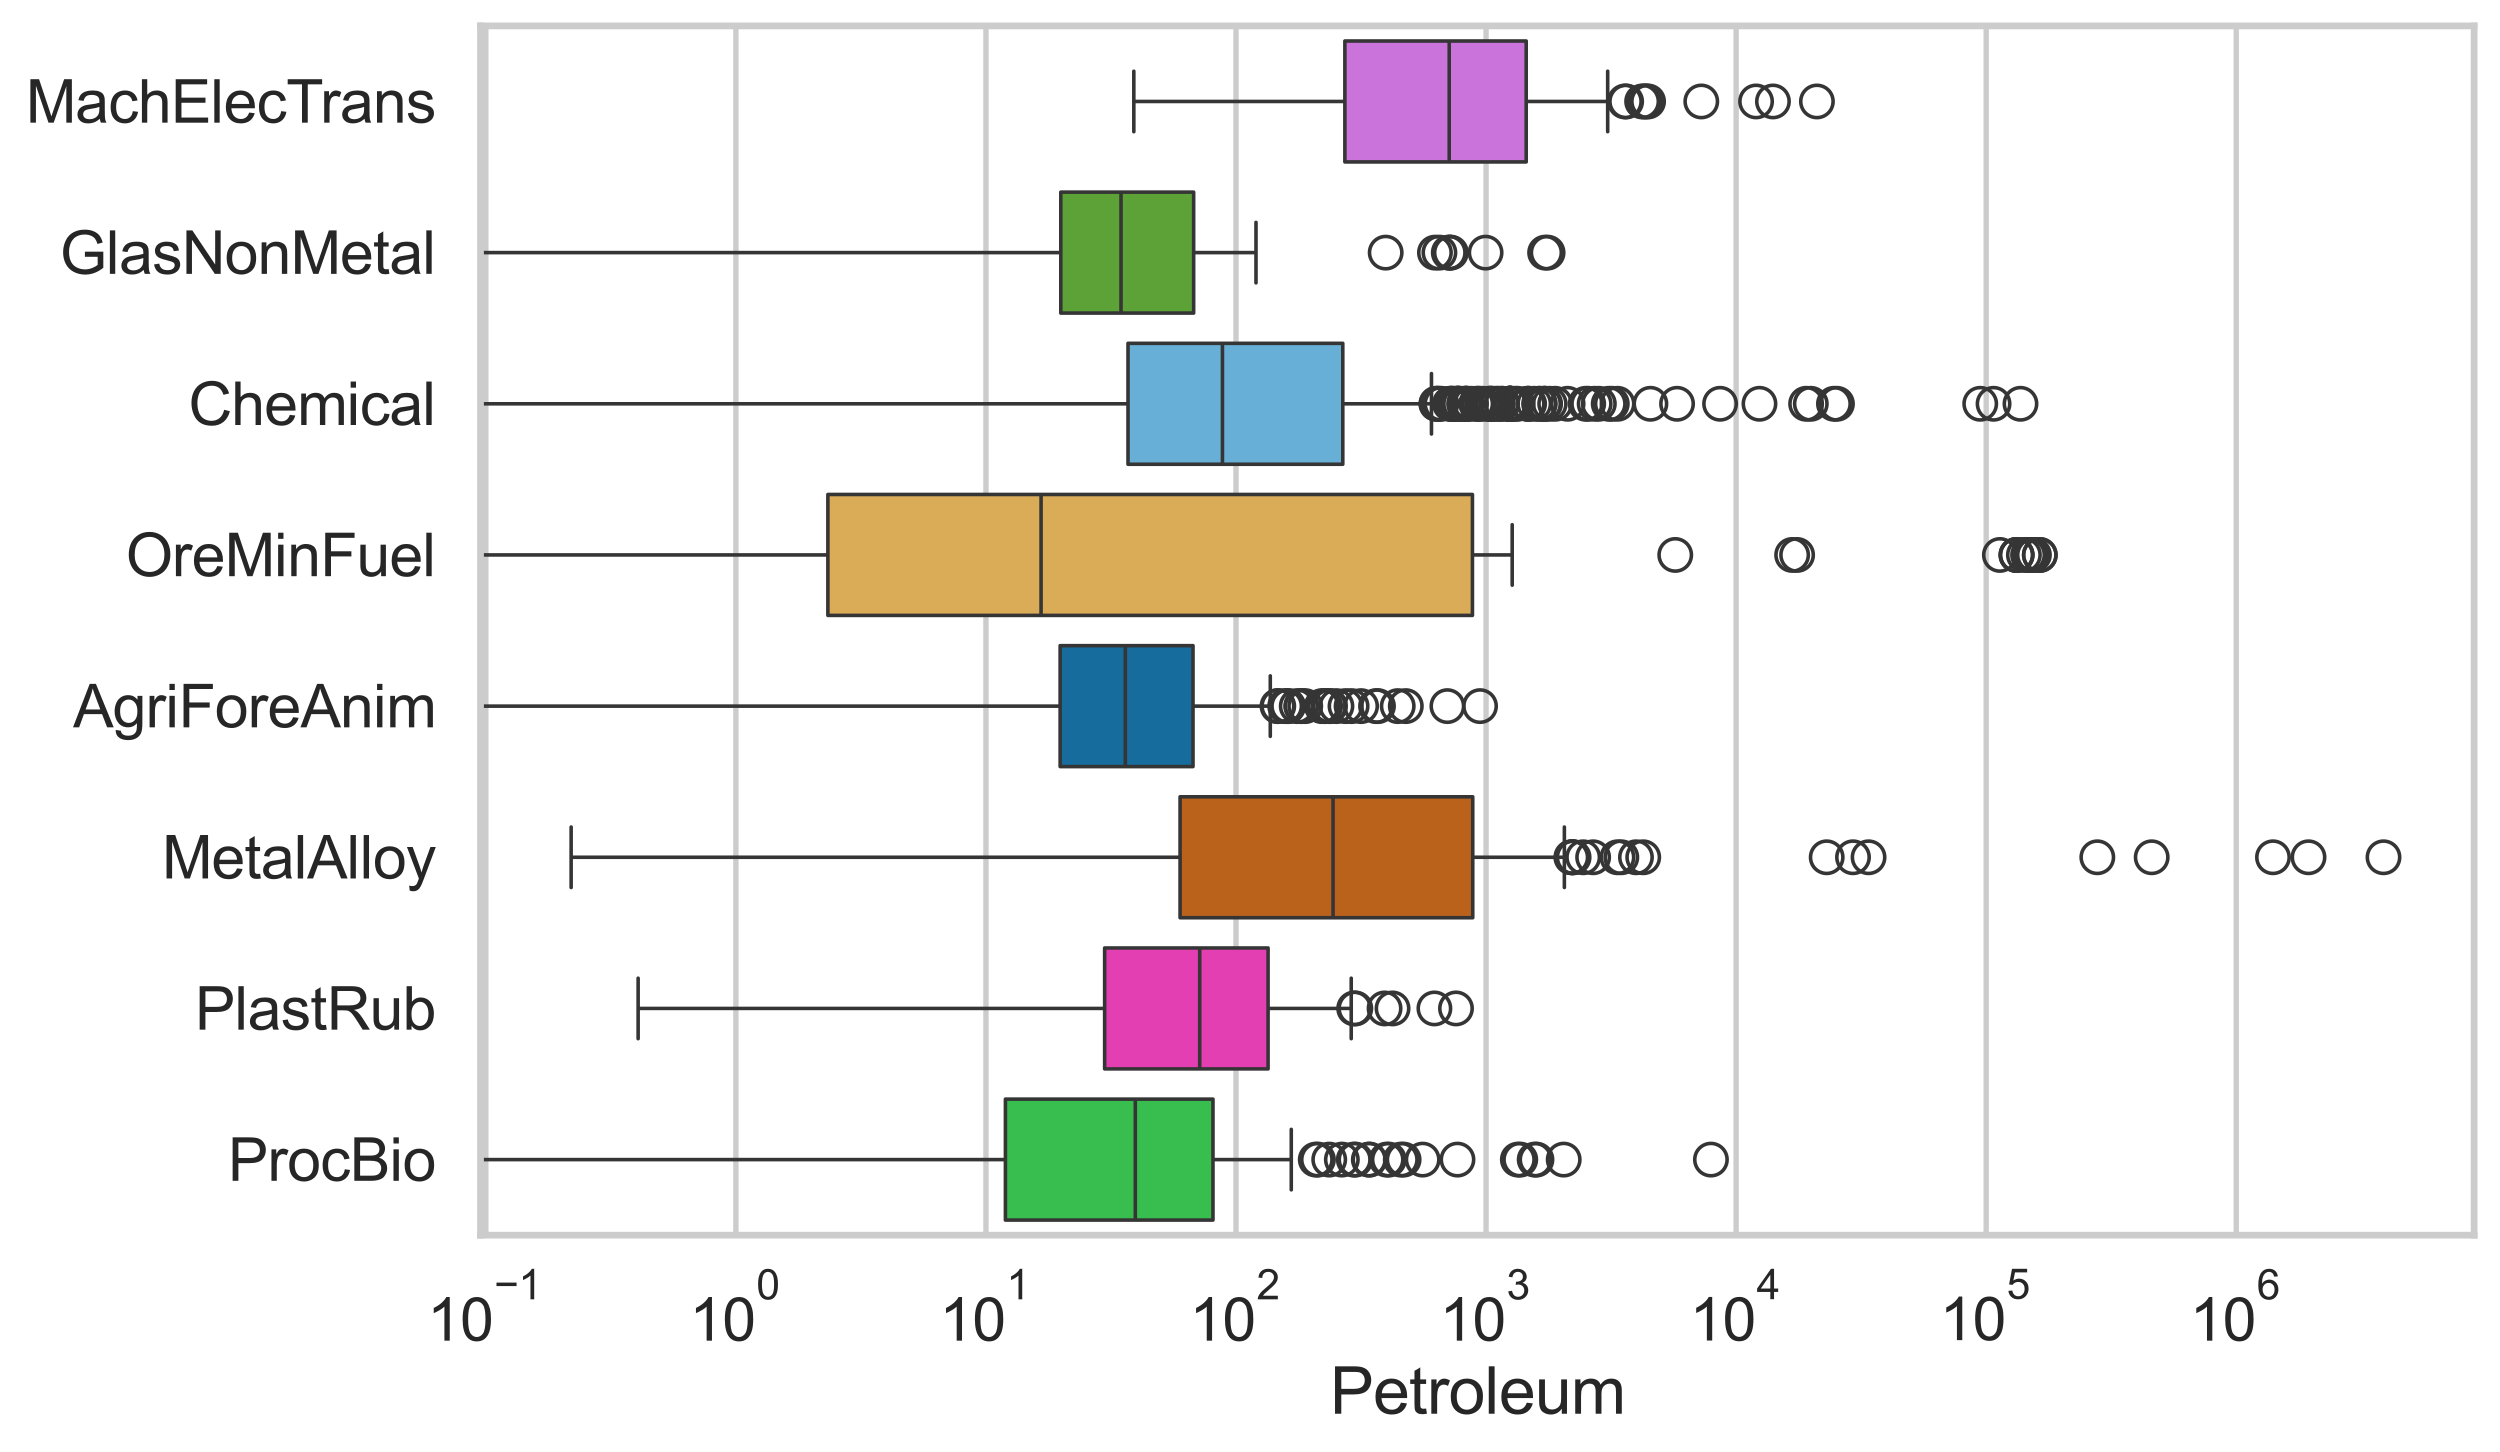 <?xml version="1.0" encoding="utf-8" standalone="no"?>
<!DOCTYPE svg PUBLIC "-//W3C//DTD SVG 1.1//EN"
  "http://www.w3.org/Graphics/SVG/1.1/DTD/svg11.dtd">
<svg xmlns:xlink="http://www.w3.org/1999/xlink" width="695.577pt" height="404.121pt" viewBox="0 0 695.577 404.121" xmlns="http://www.w3.org/2000/svg" version="1.1">
 <defs>
  <style type="text/css">*{stroke-linejoin: round; stroke-linecap: butt}</style>
 </defs>
 <g id="figure_1">
  <g id="patch_1">
   <path d="M 0 404.121 
L 695.577 404.121 
L 695.577 0 
L 0 0 
z
" style="fill: #ffffff"/>
  </g>
  <g id="axes_1">
   <g id="patch_2">
    <path d="M 133.697 343.665 
L 688.377 343.665 
L 688.377 7.2 
L 133.697 7.2 
z
" style="fill: #ffffff"/>
   </g>
   <g id="matplotlib.axis_1">
    <g id="xtick_1">
     <g id="line2d_1">
      <path d="M 135.174 343.665 
L 135.174 7.2 
" clip-path="url(#p0900e2bcf5)" style="fill: none; stroke: #cccccc; stroke-width: 1.5; stroke-linecap: round"/>
     </g>
     <g id="text_1">
      <!-- $\mathdefault{10^{-1}}$ -->
      <g style="fill: #262626" transform="translate(118.839 373.18) scale(0.165 -0.165)">
       <defs>
        <path id="ArialMT-31" d="M 2384 0 
L 1822 0 
L 1822 3584 
Q 1619 3391 1289 3197 
Q 959 3003 697 2906 
L 697 3450 
Q 1169 3672 1522 3987 
Q 1875 4303 2022 4600 
L 2384 4600 
L 2384 0 
z
" transform="scale(0.016)"/>
        <path id="ArialMT-30" d="M 266 2259 
Q 266 3072 433 3567 
Q 600 4063 929 4331 
Q 1259 4600 1759 4600 
Q 2128 4600 2406 4451 
Q 2684 4303 2865 4023 
Q 3047 3744 3150 3342 
Q 3253 2941 3253 2259 
Q 3253 1453 3087 958 
Q 2922 463 2592 192 
Q 2263 -78 1759 -78 
Q 1097 -78 719 397 
Q 266 969 266 2259 
z
M 844 2259 
Q 844 1131 1108 757 
Q 1372 384 1759 384 
Q 2147 384 2411 759 
Q 2675 1134 2675 2259 
Q 2675 3391 2411 3762 
Q 2147 4134 1753 4134 
Q 1366 4134 1134 3806 
Q 844 3388 844 2259 
z
" transform="scale(0.016)"/>
        <path id="ArialMT-2212" d="M 3381 1997 
L 356 1997 
L 356 2522 
L 3381 2522 
L 3381 1997 
z
" transform="scale(0.016)"/>
       </defs>
       <use xlink:href="#ArialMT-31" transform="translate(0 0.994)"/>
       <use xlink:href="#ArialMT-30" transform="translate(55.615 0.994)"/>
       <use xlink:href="#ArialMT-2212" transform="translate(112.973 70.688) scale(0.7)"/>
       <use xlink:href="#ArialMT-31" transform="translate(153.852 70.688) scale(0.7)"/>
      </g>
     </g>
    </g>
    <g id="xtick_2">
     <g id="line2d_2">
      <path d="M 204.748 343.665 
L 204.748 7.2 
" clip-path="url(#p0900e2bcf5)" style="fill: none; stroke: #cccccc; stroke-width: 1.5; stroke-linecap: round"/>
     </g>
     <g id="text_2">
      <!-- $\mathdefault{10^{0}}$ -->
      <g style="fill: #262626" transform="translate(191.796 373.18) scale(0.165 -0.165)">
       <use xlink:href="#ArialMT-31" transform="translate(0 0.994)"/>
       <use xlink:href="#ArialMT-30" transform="translate(55.615 0.994)"/>
       <use xlink:href="#ArialMT-30" transform="translate(112.973 70.688) scale(0.7)"/>
      </g>
     </g>
    </g>
    <g id="xtick_3">
     <g id="line2d_3">
      <path d="M 274.323 343.665 
L 274.323 7.2 
" clip-path="url(#p0900e2bcf5)" style="fill: none; stroke: #cccccc; stroke-width: 1.5; stroke-linecap: round"/>
     </g>
     <g id="text_3">
      <!-- $\mathdefault{10^{1}}$ -->
      <g style="fill: #262626" transform="translate(261.37 373.18) scale(0.165 -0.165)">
       <use xlink:href="#ArialMT-31" transform="translate(0 0.994)"/>
       <use xlink:href="#ArialMT-30" transform="translate(55.615 0.994)"/>
       <use xlink:href="#ArialMT-31" transform="translate(112.973 70.688) scale(0.7)"/>
      </g>
     </g>
    </g>
    <g id="xtick_4">
     <g id="line2d_4">
      <path d="M 343.897 343.665 
L 343.897 7.2 
" clip-path="url(#p0900e2bcf5)" style="fill: none; stroke: #cccccc; stroke-width: 1.5; stroke-linecap: round"/>
     </g>
     <g id="text_4">
      <!-- $\mathdefault{10^{2}}$ -->
      <g style="fill: #262626" transform="translate(330.944 373.18) scale(0.165 -0.165)">
       <defs>
        <path id="ArialMT-32" d="M 3222 541 
L 3222 0 
L 194 0 
Q 188 203 259 391 
Q 375 700 629 1000 
Q 884 1300 1366 1694 
Q 2113 2306 2375 2664 
Q 2638 3022 2638 3341 
Q 2638 3675 2398 3904 
Q 2159 4134 1775 4134 
Q 1369 4134 1125 3890 
Q 881 3647 878 3216 
L 300 3275 
Q 359 3922 746 4261 
Q 1134 4600 1788 4600 
Q 2447 4600 2831 4234 
Q 3216 3869 3216 3328 
Q 3216 3053 3103 2787 
Q 2991 2522 2730 2228 
Q 2469 1934 1863 1422 
Q 1356 997 1212 845 
Q 1069 694 975 541 
L 3222 541 
z
" transform="scale(0.016)"/>
       </defs>
       <use xlink:href="#ArialMT-31" transform="translate(0 0.994)"/>
       <use xlink:href="#ArialMT-30" transform="translate(55.615 0.994)"/>
       <use xlink:href="#ArialMT-32" transform="translate(112.973 70.688) scale(0.7)"/>
      </g>
     </g>
    </g>
    <g id="xtick_5">
     <g id="line2d_5">
      <path d="M 413.471 343.665 
L 413.471 7.2 
" clip-path="url(#p0900e2bcf5)" style="fill: none; stroke: #cccccc; stroke-width: 1.5; stroke-linecap: round"/>
     </g>
     <g id="text_5">
      <!-- $\mathdefault{10^{3}}$ -->
      <g style="fill: #262626" transform="translate(400.519 373.18) scale(0.165 -0.165)">
       <defs>
        <path id="ArialMT-33" d="M 269 1209 
L 831 1284 
Q 928 806 1161 595 
Q 1394 384 1728 384 
Q 2125 384 2398 659 
Q 2672 934 2672 1341 
Q 2672 1728 2419 1979 
Q 2166 2231 1775 2231 
Q 1616 2231 1378 2169 
L 1441 2663 
Q 1497 2656 1531 2656 
Q 1891 2656 2178 2843 
Q 2466 3031 2466 3422 
Q 2466 3731 2256 3934 
Q 2047 4138 1716 4138 
Q 1388 4138 1169 3931 
Q 950 3725 888 3313 
L 325 3413 
Q 428 3978 793 4289 
Q 1159 4600 1703 4600 
Q 2078 4600 2393 4439 
Q 2709 4278 2876 4000 
Q 3044 3722 3044 3409 
Q 3044 3113 2884 2869 
Q 2725 2625 2413 2481 
Q 2819 2388 3044 2092 
Q 3269 1797 3269 1353 
Q 3269 753 2831 336 
Q 2394 -81 1725 -81 
Q 1122 -81 723 278 
Q 325 638 269 1209 
z
" transform="scale(0.016)"/>
       </defs>
       <use xlink:href="#ArialMT-31" transform="translate(0 0.994)"/>
       <use xlink:href="#ArialMT-30" transform="translate(55.615 0.994)"/>
       <use xlink:href="#ArialMT-33" transform="translate(112.973 70.688) scale(0.7)"/>
      </g>
     </g>
    </g>
    <g id="xtick_6">
     <g id="line2d_6">
      <path d="M 483.046 343.665 
L 483.046 7.2 
" clip-path="url(#p0900e2bcf5)" style="fill: none; stroke: #cccccc; stroke-width: 1.5; stroke-linecap: round"/>
     </g>
     <g id="text_6">
      <!-- $\mathdefault{10^{4}}$ -->
      <g style="fill: #262626" transform="translate(470.093 373.015) scale(0.165 -0.165)">
       <defs>
        <path id="ArialMT-34" d="M 2069 0 
L 2069 1097 
L 81 1097 
L 81 1613 
L 2172 4581 
L 2631 4581 
L 2631 1613 
L 3250 1613 
L 3250 1097 
L 2631 1097 
L 2631 0 
L 2069 0 
z
M 2069 1613 
L 2069 3678 
L 634 1613 
L 2069 1613 
z
" transform="scale(0.016)"/>
       </defs>
       <use xlink:href="#ArialMT-31" transform="translate(0 0.202)"/>
       <use xlink:href="#ArialMT-30" transform="translate(55.615 0.202)"/>
       <use xlink:href="#ArialMT-34" transform="translate(112.973 69.895) scale(0.7)"/>
      </g>
     </g>
    </g>
    <g id="xtick_7">
     <g id="line2d_7">
      <path d="M 552.62 343.665 
L 552.62 7.2 
" clip-path="url(#p0900e2bcf5)" style="fill: none; stroke: #cccccc; stroke-width: 1.5; stroke-linecap: round"/>
     </g>
     <g id="text_7">
      <!-- $\mathdefault{10^{5}}$ -->
      <g style="fill: #262626" transform="translate(539.668 373.015) scale(0.165 -0.165)">
       <defs>
        <path id="ArialMT-35" d="M 266 1200 
L 856 1250 
Q 922 819 1161 601 
Q 1400 384 1738 384 
Q 2144 384 2425 690 
Q 2706 997 2706 1503 
Q 2706 1984 2436 2262 
Q 2166 2541 1728 2541 
Q 1456 2541 1237 2417 
Q 1019 2294 894 2097 
L 366 2166 
L 809 4519 
L 3088 4519 
L 3088 3981 
L 1259 3981 
L 1013 2750 
Q 1425 3038 1878 3038 
Q 2478 3038 2890 2622 
Q 3303 2206 3303 1553 
Q 3303 931 2941 478 
Q 2500 -78 1738 -78 
Q 1113 -78 717 272 
Q 322 622 266 1200 
z
" transform="scale(0.016)"/>
       </defs>
       <use xlink:href="#ArialMT-31" transform="translate(0 0.88)"/>
       <use xlink:href="#ArialMT-30" transform="translate(55.615 0.88)"/>
       <use xlink:href="#ArialMT-35" transform="translate(112.973 70.573) scale(0.7)"/>
      </g>
     </g>
    </g>
    <g id="xtick_8">
     <g id="line2d_8">
      <path d="M 622.194 343.665 
L 622.194 7.2 
" clip-path="url(#p0900e2bcf5)" style="fill: none; stroke: #cccccc; stroke-width: 1.5; stroke-linecap: round"/>
     </g>
     <g id="text_8">
      <!-- $\mathdefault{10^{6}}$ -->
      <g style="fill: #262626" transform="translate(609.242 373.18) scale(0.165 -0.165)">
       <defs>
        <path id="ArialMT-36" d="M 3184 3459 
L 2625 3416 
Q 2550 3747 2413 3897 
Q 2184 4138 1850 4138 
Q 1581 4138 1378 3988 
Q 1113 3794 959 3422 
Q 806 3050 800 2363 
Q 1003 2672 1297 2822 
Q 1591 2972 1913 2972 
Q 2475 2972 2870 2558 
Q 3266 2144 3266 1488 
Q 3266 1056 3080 686 
Q 2894 316 2569 119 
Q 2244 -78 1831 -78 
Q 1128 -78 684 439 
Q 241 956 241 2144 
Q 241 3472 731 4075 
Q 1159 4600 1884 4600 
Q 2425 4600 2770 4297 
Q 3116 3994 3184 3459 
z
M 888 1484 
Q 888 1194 1011 928 
Q 1134 663 1356 523 
Q 1578 384 1822 384 
Q 2178 384 2434 671 
Q 2691 959 2691 1453 
Q 2691 1928 2437 2201 
Q 2184 2475 1800 2475 
Q 1419 2475 1153 2201 
Q 888 1928 888 1484 
z
" transform="scale(0.016)"/>
       </defs>
       <use xlink:href="#ArialMT-31" transform="translate(0 0.994)"/>
       <use xlink:href="#ArialMT-30" transform="translate(55.615 0.994)"/>
       <use xlink:href="#ArialMT-36" transform="translate(112.973 70.688) scale(0.7)"/>
      </g>
     </g>
    </g>
    <g id="xtick_9"/>
    <g id="xtick_10"/>
    <g id="xtick_11"/>
    <g id="xtick_12"/>
    <g id="xtick_13"/>
    <g id="xtick_14"/>
    <g id="xtick_15"/>
    <g id="xtick_16"/>
    <g id="xtick_17"/>
    <g id="xtick_18"/>
    <g id="xtick_19"/>
    <g id="xtick_20"/>
    <g id="xtick_21"/>
    <g id="xtick_22"/>
    <g id="xtick_23"/>
    <g id="xtick_24"/>
    <g id="xtick_25"/>
    <g id="xtick_26"/>
    <g id="xtick_27"/>
    <g id="xtick_28"/>
    <g id="xtick_29"/>
    <g id="xtick_30"/>
    <g id="xtick_31"/>
    <g id="xtick_32"/>
    <g id="xtick_33"/>
    <g id="xtick_34"/>
    <g id="xtick_35"/>
    <g id="xtick_36"/>
    <g id="xtick_37"/>
    <g id="xtick_38"/>
    <g id="xtick_39"/>
    <g id="xtick_40"/>
    <g id="xtick_41"/>
    <g id="xtick_42"/>
    <g id="xtick_43"/>
    <g id="xtick_44"/>
    <g id="xtick_45"/>
    <g id="xtick_46"/>
    <g id="xtick_47"/>
    <g id="xtick_48"/>
    <g id="xtick_49"/>
    <g id="xtick_50"/>
    <g id="xtick_51"/>
    <g id="xtick_52"/>
    <g id="xtick_53"/>
    <g id="xtick_54"/>
    <g id="xtick_55"/>
    <g id="xtick_56"/>
    <g id="xtick_57"/>
    <g id="xtick_58"/>
    <g id="xtick_59"/>
    <g id="xtick_60"/>
    <g id="xtick_61"/>
    <g id="xtick_62"/>
    <g id="xtick_63"/>
    <g id="xtick_64"/>
    <g id="xtick_65"/>
    <g id="xtick_66"/>
    <g id="xtick_67"/>
    <g id="xtick_68"/>
    <g id="xtick_69"/>
    <g id="xtick_70"/>
    <g id="xtick_71"/>
    <g id="text_9">
     <!-- Petroleum -->
     <g style="fill: #262626" transform="translate(370.021 393.344) scale(0.18 -0.18)">
      <defs>
       <path id="ArialMT-50" d="M 494 0 
L 494 4581 
L 2222 4581 
Q 2678 4581 2919 4538 
Q 3256 4481 3484 4323 
Q 3713 4166 3852 3881 
Q 3991 3597 3991 3256 
Q 3991 2672 3619 2267 
Q 3247 1863 2275 1863 
L 1100 1863 
L 1100 0 
L 494 0 
z
M 1100 2403 
L 2284 2403 
Q 2872 2403 3119 2622 
Q 3366 2841 3366 3238 
Q 3366 3525 3220 3729 
Q 3075 3934 2838 4000 
Q 2684 4041 2272 4041 
L 1100 4041 
L 1100 2403 
z
" transform="scale(0.016)"/>
       <path id="ArialMT-65" d="M 2694 1069 
L 3275 997 
Q 3138 488 2766 206 
Q 2394 -75 1816 -75 
Q 1088 -75 661 373 
Q 234 822 234 1631 
Q 234 2469 665 2931 
Q 1097 3394 1784 3394 
Q 2450 3394 2872 2941 
Q 3294 2488 3294 1666 
Q 3294 1616 3291 1516 
L 816 1516 
Q 847 969 1125 678 
Q 1403 388 1819 388 
Q 2128 388 2347 550 
Q 2566 713 2694 1069 
z
M 847 1978 
L 2700 1978 
Q 2663 2397 2488 2606 
Q 2219 2931 1791 2931 
Q 1403 2931 1139 2672 
Q 875 2413 847 1978 
z
" transform="scale(0.016)"/>
       <path id="ArialMT-74" d="M 1650 503 
L 1731 6 
Q 1494 -44 1306 -44 
Q 1000 -44 831 53 
Q 663 150 594 308 
Q 525 466 525 972 
L 525 2881 
L 113 2881 
L 113 3319 
L 525 3319 
L 525 4141 
L 1084 4478 
L 1084 3319 
L 1650 3319 
L 1650 2881 
L 1084 2881 
L 1084 941 
Q 1084 700 1114 631 
Q 1144 563 1211 522 
Q 1278 481 1403 481 
Q 1497 481 1650 503 
z
" transform="scale(0.016)"/>
       <path id="ArialMT-72" d="M 416 0 
L 416 3319 
L 922 3319 
L 922 2816 
Q 1116 3169 1280 3281 
Q 1444 3394 1641 3394 
Q 1925 3394 2219 3213 
L 2025 2691 
Q 1819 2813 1613 2813 
Q 1428 2813 1281 2702 
Q 1134 2591 1072 2394 
Q 978 2094 978 1738 
L 978 0 
L 416 0 
z
" transform="scale(0.016)"/>
       <path id="ArialMT-6f" d="M 213 1659 
Q 213 2581 725 3025 
Q 1153 3394 1769 3394 
Q 2453 3394 2887 2945 
Q 3322 2497 3322 1706 
Q 3322 1066 3130 698 
Q 2938 331 2570 128 
Q 2203 -75 1769 -75 
Q 1072 -75 642 372 
Q 213 819 213 1659 
z
M 791 1659 
Q 791 1022 1069 705 
Q 1347 388 1769 388 
Q 2188 388 2466 706 
Q 2744 1025 2744 1678 
Q 2744 2294 2464 2611 
Q 2184 2928 1769 2928 
Q 1347 2928 1069 2612 
Q 791 2297 791 1659 
z
" transform="scale(0.016)"/>
       <path id="ArialMT-6c" d="M 409 0 
L 409 4581 
L 972 4581 
L 972 0 
L 409 0 
z
" transform="scale(0.016)"/>
       <path id="ArialMT-75" d="M 2597 0 
L 2597 488 
Q 2209 -75 1544 -75 
Q 1250 -75 995 37 
Q 741 150 617 320 
Q 494 491 444 738 
Q 409 903 409 1263 
L 409 3319 
L 972 3319 
L 972 1478 
Q 972 1038 1006 884 
Q 1059 663 1231 536 
Q 1403 409 1656 409 
Q 1909 409 2131 539 
Q 2353 669 2445 892 
Q 2538 1116 2538 1541 
L 2538 3319 
L 3100 3319 
L 3100 0 
L 2597 0 
z
" transform="scale(0.016)"/>
       <path id="ArialMT-6d" d="M 422 0 
L 422 3319 
L 925 3319 
L 925 2853 
Q 1081 3097 1340 3245 
Q 1600 3394 1931 3394 
Q 2300 3394 2536 3241 
Q 2772 3088 2869 2813 
Q 3263 3394 3894 3394 
Q 4388 3394 4653 3120 
Q 4919 2847 4919 2278 
L 4919 0 
L 4359 0 
L 4359 2091 
Q 4359 2428 4304 2576 
Q 4250 2725 4106 2815 
Q 3963 2906 3769 2906 
Q 3419 2906 3187 2673 
Q 2956 2441 2956 1928 
L 2956 0 
L 2394 0 
L 2394 2156 
Q 2394 2531 2256 2718 
Q 2119 2906 1806 2906 
Q 1569 2906 1367 2781 
Q 1166 2656 1075 2415 
Q 984 2175 984 1722 
L 984 0 
L 422 0 
z
" transform="scale(0.016)"/>
      </defs>
      <use xlink:href="#ArialMT-50"/>
      <use xlink:href="#ArialMT-65" transform="translate(66.699 0)"/>
      <use xlink:href="#ArialMT-74" transform="translate(122.314 0)"/>
      <use xlink:href="#ArialMT-72" transform="translate(150.098 0)"/>
      <use xlink:href="#ArialMT-6f" transform="translate(183.398 0)"/>
      <use xlink:href="#ArialMT-6c" transform="translate(239.014 0)"/>
      <use xlink:href="#ArialMT-65" transform="translate(261.23 0)"/>
      <use xlink:href="#ArialMT-75" transform="translate(316.846 0)"/>
      <use xlink:href="#ArialMT-6d" transform="translate(372.461 0)"/>
     </g>
    </g>
   </g>
   <g id="matplotlib.axis_2">
    <g id="ytick_1">
     <g id="text_10">
      <!-- MachElecTrans -->
      <g style="fill: #262626" transform="translate(7.2 34.134) scale(0.165 -0.165)">
       <defs>
        <path id="ArialMT-4d" d="M 475 0 
L 475 4581 
L 1388 4581 
L 2472 1338 
Q 2622 884 2691 659 
Q 2769 909 2934 1394 
L 4031 4581 
L 4847 4581 
L 4847 0 
L 4263 0 
L 4263 3834 
L 2931 0 
L 2384 0 
L 1059 3900 
L 1059 0 
L 475 0 
z
" transform="scale(0.016)"/>
        <path id="ArialMT-61" d="M 2588 409 
Q 2275 144 1986 34 
Q 1697 -75 1366 -75 
Q 819 -75 525 192 
Q 231 459 231 875 
Q 231 1119 342 1320 
Q 453 1522 633 1644 
Q 813 1766 1038 1828 
Q 1203 1872 1538 1913 
Q 2219 1994 2541 2106 
Q 2544 2222 2544 2253 
Q 2544 2597 2384 2738 
Q 2169 2928 1744 2928 
Q 1347 2928 1158 2789 
Q 969 2650 878 2297 
L 328 2372 
Q 403 2725 575 2942 
Q 747 3159 1072 3276 
Q 1397 3394 1825 3394 
Q 2250 3394 2515 3294 
Q 2781 3194 2906 3042 
Q 3031 2891 3081 2659 
Q 3109 2516 3109 2141 
L 3109 1391 
Q 3109 606 3145 398 
Q 3181 191 3288 0 
L 2700 0 
Q 2613 175 2588 409 
z
M 2541 1666 
Q 2234 1541 1622 1453 
Q 1275 1403 1131 1340 
Q 988 1278 909 1158 
Q 831 1038 831 891 
Q 831 666 1001 516 
Q 1172 366 1500 366 
Q 1825 366 2078 508 
Q 2331 650 2450 897 
Q 2541 1088 2541 1459 
L 2541 1666 
z
" transform="scale(0.016)"/>
        <path id="ArialMT-63" d="M 2588 1216 
L 3141 1144 
Q 3050 572 2676 248 
Q 2303 -75 1759 -75 
Q 1078 -75 664 370 
Q 250 816 250 1647 
Q 250 2184 428 2587 
Q 606 2991 970 3192 
Q 1334 3394 1763 3394 
Q 2303 3394 2647 3120 
Q 2991 2847 3088 2344 
L 2541 2259 
Q 2463 2594 2264 2762 
Q 2066 2931 1784 2931 
Q 1359 2931 1093 2626 
Q 828 2322 828 1663 
Q 828 994 1084 691 
Q 1341 388 1753 388 
Q 2084 388 2306 591 
Q 2528 794 2588 1216 
z
" transform="scale(0.016)"/>
        <path id="ArialMT-68" d="M 422 0 
L 422 4581 
L 984 4581 
L 984 2938 
Q 1378 3394 1978 3394 
Q 2347 3394 2619 3248 
Q 2891 3103 3008 2847 
Q 3125 2591 3125 2103 
L 3125 0 
L 2563 0 
L 2563 2103 
Q 2563 2525 2380 2717 
Q 2197 2909 1863 2909 
Q 1613 2909 1392 2779 
Q 1172 2650 1078 2428 
Q 984 2206 984 1816 
L 984 0 
L 422 0 
z
" transform="scale(0.016)"/>
        <path id="ArialMT-45" d="M 506 0 
L 506 4581 
L 3819 4581 
L 3819 4041 
L 1113 4041 
L 1113 2638 
L 3647 2638 
L 3647 2100 
L 1113 2100 
L 1113 541 
L 3925 541 
L 3925 0 
L 506 0 
z
" transform="scale(0.016)"/>
        <path id="ArialMT-54" d="M 1659 0 
L 1659 4041 
L 150 4041 
L 150 4581 
L 3781 4581 
L 3781 4041 
L 2266 4041 
L 2266 0 
L 1659 0 
z
" transform="scale(0.016)"/>
        <path id="ArialMT-6e" d="M 422 0 
L 422 3319 
L 928 3319 
L 928 2847 
Q 1294 3394 1984 3394 
Q 2284 3394 2536 3286 
Q 2788 3178 2913 3003 
Q 3038 2828 3088 2588 
Q 3119 2431 3119 2041 
L 3119 0 
L 2556 0 
L 2556 2019 
Q 2556 2363 2490 2533 
Q 2425 2703 2258 2804 
Q 2091 2906 1866 2906 
Q 1506 2906 1245 2678 
Q 984 2450 984 1813 
L 984 0 
L 422 0 
z
" transform="scale(0.016)"/>
        <path id="ArialMT-73" d="M 197 991 
L 753 1078 
Q 800 744 1014 566 
Q 1228 388 1613 388 
Q 2000 388 2187 545 
Q 2375 703 2375 916 
Q 2375 1106 2209 1216 
Q 2094 1291 1634 1406 
Q 1016 1563 777 1677 
Q 538 1791 414 1992 
Q 291 2194 291 2438 
Q 291 2659 392 2848 
Q 494 3038 669 3163 
Q 800 3259 1026 3326 
Q 1253 3394 1513 3394 
Q 1903 3394 2198 3281 
Q 2494 3169 2634 2976 
Q 2775 2784 2828 2463 
L 2278 2388 
Q 2241 2644 2061 2787 
Q 1881 2931 1553 2931 
Q 1166 2931 1000 2803 
Q 834 2675 834 2503 
Q 834 2394 903 2306 
Q 972 2216 1119 2156 
Q 1203 2125 1616 2013 
Q 2213 1853 2448 1751 
Q 2684 1650 2818 1456 
Q 2953 1263 2953 975 
Q 2953 694 2789 445 
Q 2625 197 2315 61 
Q 2006 -75 1616 -75 
Q 969 -75 630 194 
Q 291 463 197 991 
z
" transform="scale(0.016)"/>
       </defs>
       <use xlink:href="#ArialMT-4d"/>
       <use xlink:href="#ArialMT-61" transform="translate(83.301 0)"/>
       <use xlink:href="#ArialMT-63" transform="translate(138.916 0)"/>
       <use xlink:href="#ArialMT-68" transform="translate(188.916 0)"/>
       <use xlink:href="#ArialMT-45" transform="translate(244.531 0)"/>
       <use xlink:href="#ArialMT-6c" transform="translate(311.23 0)"/>
       <use xlink:href="#ArialMT-65" transform="translate(333.447 0)"/>
       <use xlink:href="#ArialMT-63" transform="translate(389.062 0)"/>
       <use xlink:href="#ArialMT-54" transform="translate(439.062 0)"/>
       <use xlink:href="#ArialMT-72" transform="translate(496.396 0)"/>
       <use xlink:href="#ArialMT-61" transform="translate(529.697 0)"/>
       <use xlink:href="#ArialMT-6e" transform="translate(585.312 0)"/>
       <use xlink:href="#ArialMT-73" transform="translate(640.928 0)"/>
      </g>
     </g>
    </g>
    <g id="ytick_2">
     <g id="text_11">
      <!-- GlasNonMetal -->
      <g style="fill: #262626" transform="translate(16.659 76.192) scale(0.165 -0.165)">
       <defs>
        <path id="ArialMT-47" d="M 2638 1797 
L 2638 2334 
L 4578 2338 
L 4578 638 
Q 4131 281 3656 101 
Q 3181 -78 2681 -78 
Q 2006 -78 1454 211 
Q 903 500 622 1047 
Q 341 1594 341 2269 
Q 341 2938 620 3517 
Q 900 4097 1425 4378 
Q 1950 4659 2634 4659 
Q 3131 4659 3532 4498 
Q 3934 4338 4162 4050 
Q 4391 3763 4509 3300 
L 3963 3150 
Q 3859 3500 3706 3700 
Q 3553 3900 3268 4020 
Q 2984 4141 2638 4141 
Q 2222 4141 1919 4014 
Q 1616 3888 1430 3681 
Q 1244 3475 1141 3228 
Q 966 2803 966 2306 
Q 966 1694 1177 1281 
Q 1388 869 1791 669 
Q 2194 469 2647 469 
Q 3041 469 3416 620 
Q 3791 772 3984 944 
L 3984 1797 
L 2638 1797 
z
" transform="scale(0.016)"/>
        <path id="ArialMT-4e" d="M 488 0 
L 488 4581 
L 1109 4581 
L 3516 984 
L 3516 4581 
L 4097 4581 
L 4097 0 
L 3475 0 
L 1069 3600 
L 1069 0 
L 488 0 
z
" transform="scale(0.016)"/>
       </defs>
       <use xlink:href="#ArialMT-47"/>
       <use xlink:href="#ArialMT-6c" transform="translate(77.783 0)"/>
       <use xlink:href="#ArialMT-61" transform="translate(100 0)"/>
       <use xlink:href="#ArialMT-73" transform="translate(155.615 0)"/>
       <use xlink:href="#ArialMT-4e" transform="translate(205.615 0)"/>
       <use xlink:href="#ArialMT-6f" transform="translate(277.832 0)"/>
       <use xlink:href="#ArialMT-6e" transform="translate(333.447 0)"/>
       <use xlink:href="#ArialMT-4d" transform="translate(389.062 0)"/>
       <use xlink:href="#ArialMT-65" transform="translate(472.363 0)"/>
       <use xlink:href="#ArialMT-74" transform="translate(527.979 0)"/>
       <use xlink:href="#ArialMT-61" transform="translate(555.762 0)"/>
       <use xlink:href="#ArialMT-6c" transform="translate(611.377 0)"/>
      </g>
     </g>
    </g>
    <g id="ytick_3">
     <g id="text_12">
      <!-- Chemical -->
      <g style="fill: #262626" transform="translate(52.428 118.25) scale(0.165 -0.165)">
       <defs>
        <path id="ArialMT-43" d="M 3763 1606 
L 4369 1453 
Q 4178 706 3683 314 
Q 3188 -78 2472 -78 
Q 1731 -78 1267 223 
Q 803 525 561 1097 
Q 319 1669 319 2325 
Q 319 3041 592 3573 
Q 866 4106 1370 4382 
Q 1875 4659 2481 4659 
Q 3169 4659 3637 4309 
Q 4106 3959 4291 3325 
L 3694 3184 
Q 3534 3684 3231 3912 
Q 2928 4141 2469 4141 
Q 1941 4141 1586 3887 
Q 1231 3634 1087 3207 
Q 944 2781 944 2328 
Q 944 1744 1114 1308 
Q 1284 872 1643 656 
Q 2003 441 2422 441 
Q 2931 441 3284 734 
Q 3638 1028 3763 1606 
z
" transform="scale(0.016)"/>
        <path id="ArialMT-69" d="M 425 3934 
L 425 4581 
L 988 4581 
L 988 3934 
L 425 3934 
z
M 425 0 
L 425 3319 
L 988 3319 
L 988 0 
L 425 0 
z
" transform="scale(0.016)"/>
       </defs>
       <use xlink:href="#ArialMT-43"/>
       <use xlink:href="#ArialMT-68" transform="translate(72.217 0)"/>
       <use xlink:href="#ArialMT-65" transform="translate(127.832 0)"/>
       <use xlink:href="#ArialMT-6d" transform="translate(183.447 0)"/>
       <use xlink:href="#ArialMT-69" transform="translate(266.748 0)"/>
       <use xlink:href="#ArialMT-63" transform="translate(288.965 0)"/>
       <use xlink:href="#ArialMT-61" transform="translate(338.965 0)"/>
       <use xlink:href="#ArialMT-6c" transform="translate(394.58 0)"/>
      </g>
     </g>
    </g>
    <g id="ytick_4">
     <g id="text_13">
      <!-- OreMinFuel -->
      <g style="fill: #262626" transform="translate(35.013 160.308) scale(0.165 -0.165)">
       <defs>
        <path id="ArialMT-4f" d="M 309 2231 
Q 309 3372 921 4017 
Q 1534 4663 2503 4663 
Q 3138 4663 3647 4359 
Q 4156 4056 4423 3514 
Q 4691 2972 4691 2284 
Q 4691 1588 4409 1038 
Q 4128 488 3612 205 
Q 3097 -78 2500 -78 
Q 1853 -78 1343 234 
Q 834 547 571 1087 
Q 309 1628 309 2231 
z
M 934 2222 
Q 934 1394 1379 917 
Q 1825 441 2497 441 
Q 3181 441 3623 922 
Q 4066 1403 4066 2288 
Q 4066 2847 3877 3264 
Q 3688 3681 3323 3911 
Q 2959 4141 2506 4141 
Q 1863 4141 1398 3698 
Q 934 3256 934 2222 
z
" transform="scale(0.016)"/>
        <path id="ArialMT-46" d="M 525 0 
L 525 4581 
L 3616 4581 
L 3616 4041 
L 1131 4041 
L 1131 2622 
L 3281 2622 
L 3281 2081 
L 1131 2081 
L 1131 0 
L 525 0 
z
" transform="scale(0.016)"/>
       </defs>
       <use xlink:href="#ArialMT-4f"/>
       <use xlink:href="#ArialMT-72" transform="translate(77.783 0)"/>
       <use xlink:href="#ArialMT-65" transform="translate(111.084 0)"/>
       <use xlink:href="#ArialMT-4d" transform="translate(166.699 0)"/>
       <use xlink:href="#ArialMT-69" transform="translate(250 0)"/>
       <use xlink:href="#ArialMT-6e" transform="translate(272.217 0)"/>
       <use xlink:href="#ArialMT-46" transform="translate(327.832 0)"/>
       <use xlink:href="#ArialMT-75" transform="translate(388.916 0)"/>
       <use xlink:href="#ArialMT-65" transform="translate(444.531 0)"/>
       <use xlink:href="#ArialMT-6c" transform="translate(500.146 0)"/>
      </g>
     </g>
    </g>
    <g id="ytick_5">
     <g id="text_14">
      <!-- AgriForeAnim -->
      <g style="fill: #262626" transform="translate(20.341 202.366) scale(0.165 -0.165)">
       <defs>
        <path id="ArialMT-41" d="M -9 0 
L 1750 4581 
L 2403 4581 
L 4278 0 
L 3588 0 
L 3053 1388 
L 1138 1388 
L 634 0 
L -9 0 
z
M 1313 1881 
L 2866 1881 
L 2388 3150 
Q 2169 3728 2063 4100 
Q 1975 3659 1816 3225 
L 1313 1881 
z
" transform="scale(0.016)"/>
        <path id="ArialMT-67" d="M 319 -275 
L 866 -356 
Q 900 -609 1056 -725 
Q 1266 -881 1628 -881 
Q 2019 -881 2231 -725 
Q 2444 -569 2519 -288 
Q 2563 -116 2559 434 
Q 2191 0 1641 0 
Q 956 0 581 494 
Q 206 988 206 1678 
Q 206 2153 378 2554 
Q 550 2956 876 3175 
Q 1203 3394 1644 3394 
Q 2231 3394 2613 2919 
L 2613 3319 
L 3131 3319 
L 3131 450 
Q 3131 -325 2973 -648 
Q 2816 -972 2473 -1159 
Q 2131 -1347 1631 -1347 
Q 1038 -1347 672 -1080 
Q 306 -813 319 -275 
z
M 784 1719 
Q 784 1066 1043 766 
Q 1303 466 1694 466 
Q 2081 466 2343 764 
Q 2606 1063 2606 1700 
Q 2606 2309 2336 2618 
Q 2066 2928 1684 2928 
Q 1309 2928 1046 2623 
Q 784 2319 784 1719 
z
" transform="scale(0.016)"/>
       </defs>
       <use xlink:href="#ArialMT-41"/>
       <use xlink:href="#ArialMT-67" transform="translate(66.699 0)"/>
       <use xlink:href="#ArialMT-72" transform="translate(122.314 0)"/>
       <use xlink:href="#ArialMT-69" transform="translate(155.615 0)"/>
       <use xlink:href="#ArialMT-46" transform="translate(177.832 0)"/>
       <use xlink:href="#ArialMT-6f" transform="translate(238.916 0)"/>
       <use xlink:href="#ArialMT-72" transform="translate(294.531 0)"/>
       <use xlink:href="#ArialMT-65" transform="translate(327.832 0)"/>
       <use xlink:href="#ArialMT-41" transform="translate(383.447 0)"/>
       <use xlink:href="#ArialMT-6e" transform="translate(450.146 0)"/>
       <use xlink:href="#ArialMT-69" transform="translate(505.762 0)"/>
       <use xlink:href="#ArialMT-6d" transform="translate(527.979 0)"/>
      </g>
     </g>
    </g>
    <g id="ytick_6">
     <g id="text_15">
      <!-- MetalAlloy -->
      <g style="fill: #262626" transform="translate(45.088 244.425) scale(0.165 -0.165)">
       <defs>
        <path id="ArialMT-79" d="M 397 -1278 
L 334 -750 
Q 519 -800 656 -800 
Q 844 -800 956 -737 
Q 1069 -675 1141 -563 
Q 1194 -478 1313 -144 
Q 1328 -97 1363 -6 
L 103 3319 
L 709 3319 
L 1400 1397 
Q 1534 1031 1641 628 
Q 1738 1016 1872 1384 
L 2581 3319 
L 3144 3319 
L 1881 -56 
Q 1678 -603 1566 -809 
Q 1416 -1088 1222 -1217 
Q 1028 -1347 759 -1347 
Q 597 -1347 397 -1278 
z
" transform="scale(0.016)"/>
       </defs>
       <use xlink:href="#ArialMT-4d"/>
       <use xlink:href="#ArialMT-65" transform="translate(83.301 0)"/>
       <use xlink:href="#ArialMT-74" transform="translate(138.916 0)"/>
       <use xlink:href="#ArialMT-61" transform="translate(166.699 0)"/>
       <use xlink:href="#ArialMT-6c" transform="translate(222.314 0)"/>
       <use xlink:href="#ArialMT-41" transform="translate(244.531 0)"/>
       <use xlink:href="#ArialMT-6c" transform="translate(311.23 0)"/>
       <use xlink:href="#ArialMT-6c" transform="translate(333.447 0)"/>
       <use xlink:href="#ArialMT-6f" transform="translate(355.664 0)"/>
       <use xlink:href="#ArialMT-79" transform="translate(411.279 0)"/>
      </g>
     </g>
    </g>
    <g id="ytick_7">
     <g id="text_16">
      <!-- PlastRub -->
      <g style="fill: #262626" transform="translate(54.248 286.483) scale(0.165 -0.165)">
       <defs>
        <path id="ArialMT-52" d="M 503 0 
L 503 4581 
L 2534 4581 
Q 3147 4581 3465 4457 
Q 3784 4334 3975 4021 
Q 4166 3709 4166 3331 
Q 4166 2844 3850 2509 
Q 3534 2175 2875 2084 
Q 3116 1969 3241 1856 
Q 3506 1613 3744 1247 
L 4541 0 
L 3778 0 
L 3172 953 
Q 2906 1366 2734 1584 
Q 2563 1803 2427 1890 
Q 2291 1978 2150 2013 
Q 2047 2034 1813 2034 
L 1109 2034 
L 1109 0 
L 503 0 
z
M 1109 2559 
L 2413 2559 
Q 2828 2559 3062 2645 
Q 3297 2731 3419 2920 
Q 3541 3109 3541 3331 
Q 3541 3656 3305 3865 
Q 3069 4075 2559 4075 
L 1109 4075 
L 1109 2559 
z
" transform="scale(0.016)"/>
        <path id="ArialMT-62" d="M 941 0 
L 419 0 
L 419 4581 
L 981 4581 
L 981 2947 
Q 1338 3394 1891 3394 
Q 2197 3394 2470 3270 
Q 2744 3147 2920 2923 
Q 3097 2700 3197 2384 
Q 3297 2069 3297 1709 
Q 3297 856 2875 390 
Q 2453 -75 1863 -75 
Q 1275 -75 941 416 
L 941 0 
z
M 934 1684 
Q 934 1088 1097 822 
Q 1363 388 1816 388 
Q 2184 388 2453 708 
Q 2722 1028 2722 1663 
Q 2722 2313 2464 2622 
Q 2206 2931 1841 2931 
Q 1472 2931 1203 2611 
Q 934 2291 934 1684 
z
" transform="scale(0.016)"/>
       </defs>
       <use xlink:href="#ArialMT-50"/>
       <use xlink:href="#ArialMT-6c" transform="translate(66.699 0)"/>
       <use xlink:href="#ArialMT-61" transform="translate(88.916 0)"/>
       <use xlink:href="#ArialMT-73" transform="translate(144.531 0)"/>
       <use xlink:href="#ArialMT-74" transform="translate(194.531 0)"/>
       <use xlink:href="#ArialMT-52" transform="translate(222.314 0)"/>
       <use xlink:href="#ArialMT-75" transform="translate(294.531 0)"/>
       <use xlink:href="#ArialMT-62" transform="translate(350.146 0)"/>
      </g>
     </g>
    </g>
    <g id="ytick_8">
     <g id="text_17">
      <!-- ProcBio -->
      <g style="fill: #262626" transform="translate(63.424 328.541) scale(0.165 -0.165)">
       <defs>
        <path id="ArialMT-42" d="M 469 0 
L 469 4581 
L 2188 4581 
Q 2713 4581 3030 4442 
Q 3347 4303 3526 4014 
Q 3706 3725 3706 3409 
Q 3706 3116 3547 2856 
Q 3388 2597 3066 2438 
Q 3481 2316 3704 2022 
Q 3928 1728 3928 1328 
Q 3928 1006 3792 729 
Q 3656 453 3456 303 
Q 3256 153 2954 76 
Q 2653 0 2216 0 
L 469 0 
z
M 1075 2656 
L 2066 2656 
Q 2469 2656 2644 2709 
Q 2875 2778 2992 2937 
Q 3109 3097 3109 3338 
Q 3109 3566 3000 3739 
Q 2891 3913 2687 3977 
Q 2484 4041 1991 4041 
L 1075 4041 
L 1075 2656 
z
M 1075 541 
L 2216 541 
Q 2509 541 2628 563 
Q 2838 600 2978 687 
Q 3119 775 3209 942 
Q 3300 1109 3300 1328 
Q 3300 1584 3169 1773 
Q 3038 1963 2805 2039 
Q 2572 2116 2134 2116 
L 1075 2116 
L 1075 541 
z
" transform="scale(0.016)"/>
       </defs>
       <use xlink:href="#ArialMT-50"/>
       <use xlink:href="#ArialMT-72" transform="translate(66.699 0)"/>
       <use xlink:href="#ArialMT-6f" transform="translate(100 0)"/>
       <use xlink:href="#ArialMT-63" transform="translate(155.615 0)"/>
       <use xlink:href="#ArialMT-42" transform="translate(205.615 0)"/>
       <use xlink:href="#ArialMT-69" transform="translate(272.314 0)"/>
       <use xlink:href="#ArialMT-6f" transform="translate(294.531 0)"/>
      </g>
     </g>
    </g>
   </g>
   <g id="patch_3">
    <path d="M 374.185 11.406 
L 374.185 45.052 
L 424.636 45.052 
L 424.636 11.406 
L 374.185 11.406 
z
" clip-path="url(#p0900e2bcf5)" style="fill: #ca74db; stroke: #353535; stroke-linejoin: miter"/>
   </g>
   <g id="line2d_9">
    <path d="M 374.185 28.229 
L 315.464 28.229 
" clip-path="url(#p0900e2bcf5)" style="fill: none; stroke: #353535"/>
   </g>
   <g id="line2d_10">
    <path d="M 424.636 28.229 
L 447.307 28.229 
" clip-path="url(#p0900e2bcf5)" style="fill: none; stroke: #353535"/>
   </g>
   <g id="line2d_11">
    <path d="M 315.464 19.817 
L 315.464 36.641 
" clip-path="url(#p0900e2bcf5)" style="fill: none; stroke: #353535; stroke-linecap: round"/>
   </g>
   <g id="line2d_12">
    <path d="M 447.307 19.817 
L 447.307 36.641 
" clip-path="url(#p0900e2bcf5)" style="fill: none; stroke: #353535; stroke-linecap: round"/>
   </g>
   <g id="line2d_13">
    <defs>
     <path id="m66d9fbace2" d="M 0 4.5 
C 1.193 4.5 2.338 4.026 3.182 3.182 
C 4.026 2.338 4.5 1.193 4.5 0 
C 4.5 -1.193 4.026 -2.338 3.182 -3.182 
C 2.338 -4.026 1.193 -4.5 0 -4.5 
C -1.193 -4.5 -2.338 -4.026 -3.182 -3.182 
C -4.026 -2.338 -4.5 -1.193 -4.5 0 
C -4.5 1.193 -4.026 2.338 -3.182 3.182 
C -2.338 4.026 -1.193 4.5 0 4.5 
z
" style="stroke: #353535"/>
    </defs>
    <g clip-path="url(#p0900e2bcf5)">
     <use xlink:href="#m66d9fbace2" x="458.048" y="28.229" style="fill-opacity: 0; stroke: #353535"/>
     <use xlink:href="#m66d9fbace2" x="456.894" y="28.229" style="fill-opacity: 0; stroke: #353535"/>
     <use xlink:href="#m66d9fbace2" x="452.442" y="28.229" style="fill-opacity: 0; stroke: #353535"/>
     <use xlink:href="#m66d9fbace2" x="457.445" y="28.229" style="fill-opacity: 0; stroke: #353535"/>
     <use xlink:href="#m66d9fbace2" x="473.351" y="28.229" style="fill-opacity: 0; stroke: #353535"/>
     <use xlink:href="#m66d9fbace2" x="452.099" y="28.229" style="fill-opacity: 0; stroke: #353535"/>
     <use xlink:href="#m66d9fbace2" x="505.522" y="28.229" style="fill-opacity: 0; stroke: #353535"/>
     <use xlink:href="#m66d9fbace2" x="458.544" y="28.229" style="fill-opacity: 0; stroke: #353535"/>
     <use xlink:href="#m66d9fbace2" x="488.596" y="28.229" style="fill-opacity: 0; stroke: #353535"/>
     <use xlink:href="#m66d9fbace2" x="493.289" y="28.229" style="fill-opacity: 0; stroke: #353535"/>
    </g>
   </g>
   <g id="patch_4">
    <path d="M 295.149 53.464 
L 295.149 87.11 
L 332.111 87.11 
L 332.111 53.464 
L 295.149 53.464 
z
" clip-path="url(#p0900e2bcf5)" style="fill: #5ca236; stroke: #353535; stroke-linejoin: miter"/>
   </g>
   <g id="line2d_14">
    <path d="M 295.149 70.287 
L -1 70.287 
" clip-path="url(#p0900e2bcf5)" style="fill: none; stroke: #353535"/>
   </g>
   <g id="line2d_15">
    <path d="M 332.111 70.287 
L 349.456 70.287 
" clip-path="url(#p0900e2bcf5)" style="fill: none; stroke: #353535"/>
   </g>
   <g id="line2d_16">
    <path clip-path="url(#p0900e2bcf5)" style="fill: none; stroke: #353535; stroke-linecap: round"/>
   </g>
   <g id="line2d_17">
    <path d="M 349.456 61.875 
L 349.456 78.699 
" clip-path="url(#p0900e2bcf5)" style="fill: none; stroke: #353535; stroke-linecap: round"/>
   </g>
   <g id="line2d_18">
    <g clip-path="url(#p0900e2bcf5)">
     <use xlink:href="#m66d9fbace2" x="385.539" y="70.287" style="fill-opacity: 0; stroke: #353535"/>
     <use xlink:href="#m66d9fbace2" x="403.669" y="70.287" style="fill-opacity: 0; stroke: #353535"/>
     <use xlink:href="#m66d9fbace2" x="413.337" y="70.287" style="fill-opacity: 0; stroke: #353535"/>
     <use xlink:href="#m66d9fbace2" x="429.902" y="70.287" style="fill-opacity: 0; stroke: #353535"/>
     <use xlink:href="#m66d9fbace2" x="430.587" y="70.287" style="fill-opacity: 0; stroke: #353535"/>
     <use xlink:href="#m66d9fbace2" x="400.49" y="70.287" style="fill-opacity: 0; stroke: #353535"/>
     <use xlink:href="#m66d9fbace2" x="403.304" y="70.287" style="fill-opacity: 0; stroke: #353535"/>
     <use xlink:href="#m66d9fbace2" x="403.097" y="70.287" style="fill-opacity: 0; stroke: #353535"/>
     <use xlink:href="#m66d9fbace2" x="399.249" y="70.287" style="fill-opacity: 0; stroke: #353535"/>
    </g>
   </g>
   <g id="patch_5">
    <path d="M 313.849 95.522 
L 313.849 129.168 
L 373.604 129.168 
L 373.604 95.522 
L 313.849 95.522 
z
" clip-path="url(#p0900e2bcf5)" style="fill: #68afd7; stroke: #353535; stroke-linejoin: miter"/>
   </g>
   <g id="line2d_19">
    <path d="M 313.849 112.345 
L -1 112.345 
" clip-path="url(#p0900e2bcf5)" style="fill: none; stroke: #353535"/>
   </g>
   <g id="line2d_20">
    <path d="M 373.604 112.345 
L 398.279 112.345 
" clip-path="url(#p0900e2bcf5)" style="fill: none; stroke: #353535"/>
   </g>
   <g id="line2d_21">
    <path clip-path="url(#p0900e2bcf5)" style="fill: none; stroke: #353535; stroke-linecap: round"/>
   </g>
   <g id="line2d_22">
    <path d="M 398.279 103.934 
L 398.279 120.757 
" clip-path="url(#p0900e2bcf5)" style="fill: none; stroke: #353535; stroke-linecap: round"/>
   </g>
   <g id="line2d_23">
    <g clip-path="url(#p0900e2bcf5)">
     <use xlink:href="#m66d9fbace2" x="429.713" y="112.345" style="fill-opacity: 0; stroke: #353535"/>
     <use xlink:href="#m66d9fbace2" x="399.697" y="112.345" style="fill-opacity: 0; stroke: #353535"/>
     <use xlink:href="#m66d9fbace2" x="403.843" y="112.345" style="fill-opacity: 0; stroke: #353535"/>
     <use xlink:href="#m66d9fbace2" x="562.163" y="112.345" style="fill-opacity: 0; stroke: #353535"/>
     <use xlink:href="#m66d9fbace2" x="478.581" y="112.345" style="fill-opacity: 0; stroke: #353535"/>
     <use xlink:href="#m66d9fbace2" x="404.77" y="112.345" style="fill-opacity: 0; stroke: #353535"/>
     <use xlink:href="#m66d9fbace2" x="408.068" y="112.345" style="fill-opacity: 0; stroke: #353535"/>
     <use xlink:href="#m66d9fbace2" x="420.461" y="112.345" style="fill-opacity: 0; stroke: #353535"/>
     <use xlink:href="#m66d9fbace2" x="412.583" y="112.345" style="fill-opacity: 0; stroke: #353535"/>
     <use xlink:href="#m66d9fbace2" x="428.425" y="112.345" style="fill-opacity: 0; stroke: #353535"/>
     <use xlink:href="#m66d9fbace2" x="420.058" y="112.345" style="fill-opacity: 0; stroke: #353535"/>
     <use xlink:href="#m66d9fbace2" x="414.12" y="112.345" style="fill-opacity: 0; stroke: #353535"/>
     <use xlink:href="#m66d9fbace2" x="409.284" y="112.345" style="fill-opacity: 0; stroke: #353535"/>
     <use xlink:href="#m66d9fbace2" x="428.231" y="112.345" style="fill-opacity: 0; stroke: #353535"/>
     <use xlink:href="#m66d9fbace2" x="405.638" y="112.345" style="fill-opacity: 0; stroke: #353535"/>
     <use xlink:href="#m66d9fbace2" x="550.963" y="112.345" style="fill-opacity: 0; stroke: #353535"/>
     <use xlink:href="#m66d9fbace2" x="429.896" y="112.345" style="fill-opacity: 0; stroke: #353535"/>
     <use xlink:href="#m66d9fbace2" x="416.404" y="112.345" style="fill-opacity: 0; stroke: #353535"/>
     <use xlink:href="#m66d9fbace2" x="425.084" y="112.345" style="fill-opacity: 0; stroke: #353535"/>
     <use xlink:href="#m66d9fbace2" x="510.265" y="112.345" style="fill-opacity: 0; stroke: #353535"/>
     <use xlink:href="#m66d9fbace2" x="420.058" y="112.345" style="fill-opacity: 0; stroke: #353535"/>
     <use xlink:href="#m66d9fbace2" x="436.151" y="112.345" style="fill-opacity: 0; stroke: #353535"/>
     <use xlink:href="#m66d9fbace2" x="489.54" y="112.345" style="fill-opacity: 0; stroke: #353535"/>
     <use xlink:href="#m66d9fbace2" x="417.933" y="112.345" style="fill-opacity: 0; stroke: #353535"/>
     <use xlink:href="#m66d9fbace2" x="420.028" y="112.345" style="fill-opacity: 0; stroke: #353535"/>
     <use xlink:href="#m66d9fbace2" x="420.502" y="112.345" style="fill-opacity: 0; stroke: #353535"/>
     <use xlink:href="#m66d9fbace2" x="448.448" y="112.345" style="fill-opacity: 0; stroke: #353535"/>
     <use xlink:href="#m66d9fbace2" x="399.65" y="112.345" style="fill-opacity: 0; stroke: #353535"/>
     <use xlink:href="#m66d9fbace2" x="411.316" y="112.345" style="fill-opacity: 0; stroke: #353535"/>
     <use xlink:href="#m66d9fbace2" x="450.047" y="112.345" style="fill-opacity: 0; stroke: #353535"/>
     <use xlink:href="#m66d9fbace2" x="414.794" y="112.345" style="fill-opacity: 0; stroke: #353535"/>
     <use xlink:href="#m66d9fbace2" x="447.597" y="112.345" style="fill-opacity: 0; stroke: #353535"/>
     <use xlink:href="#m66d9fbace2" x="400.365" y="112.345" style="fill-opacity: 0; stroke: #353535"/>
     <use xlink:href="#m66d9fbace2" x="429.633" y="112.345" style="fill-opacity: 0; stroke: #353535"/>
     <use xlink:href="#m66d9fbace2" x="414.766" y="112.345" style="fill-opacity: 0; stroke: #353535"/>
     <use xlink:href="#m66d9fbace2" x="421.536" y="112.345" style="fill-opacity: 0; stroke: #353535"/>
     <use xlink:href="#m66d9fbace2" x="459.199" y="112.345" style="fill-opacity: 0; stroke: #353535"/>
     <use xlink:href="#m66d9fbace2" x="441.884" y="112.345" style="fill-opacity: 0; stroke: #353535"/>
     <use xlink:href="#m66d9fbace2" x="414.605" y="112.345" style="fill-opacity: 0; stroke: #353535"/>
     <use xlink:href="#m66d9fbace2" x="441.183" y="112.345" style="fill-opacity: 0; stroke: #353535"/>
     <use xlink:href="#m66d9fbace2" x="554.67" y="112.345" style="fill-opacity: 0; stroke: #353535"/>
     <use xlink:href="#m66d9fbace2" x="422.219" y="112.345" style="fill-opacity: 0; stroke: #353535"/>
     <use xlink:href="#m66d9fbace2" x="408.007" y="112.345" style="fill-opacity: 0; stroke: #353535"/>
     <use xlink:href="#m66d9fbace2" x="411.546" y="112.345" style="fill-opacity: 0; stroke: #353535"/>
     <use xlink:href="#m66d9fbace2" x="403.739" y="112.345" style="fill-opacity: 0; stroke: #353535"/>
     <use xlink:href="#m66d9fbace2" x="420.058" y="112.345" style="fill-opacity: 0; stroke: #353535"/>
     <use xlink:href="#m66d9fbace2" x="406.241" y="112.345" style="fill-opacity: 0; stroke: #353535"/>
     <use xlink:href="#m66d9fbace2" x="400.166" y="112.345" style="fill-opacity: 0; stroke: #353535"/>
     <use xlink:href="#m66d9fbace2" x="408.06" y="112.345" style="fill-opacity: 0; stroke: #353535"/>
     <use xlink:href="#m66d9fbace2" x="420.058" y="112.345" style="fill-opacity: 0; stroke: #353535"/>
     <use xlink:href="#m66d9fbace2" x="405.595" y="112.345" style="fill-opacity: 0; stroke: #353535"/>
     <use xlink:href="#m66d9fbace2" x="511.092" y="112.345" style="fill-opacity: 0; stroke: #353535"/>
     <use xlink:href="#m66d9fbace2" x="443.686" y="112.345" style="fill-opacity: 0; stroke: #353535"/>
     <use xlink:href="#m66d9fbace2" x="405.57" y="112.345" style="fill-opacity: 0; stroke: #353535"/>
     <use xlink:href="#m66d9fbace2" x="503.816" y="112.345" style="fill-opacity: 0; stroke: #353535"/>
     <use xlink:href="#m66d9fbace2" x="444.847" y="112.345" style="fill-opacity: 0; stroke: #353535"/>
     <use xlink:href="#m66d9fbace2" x="410.728" y="112.345" style="fill-opacity: 0; stroke: #353535"/>
     <use xlink:href="#m66d9fbace2" x="425.45" y="112.345" style="fill-opacity: 0; stroke: #353535"/>
     <use xlink:href="#m66d9fbace2" x="425.028" y="112.345" style="fill-opacity: 0; stroke: #353535"/>
     <use xlink:href="#m66d9fbace2" x="416.761" y="112.345" style="fill-opacity: 0; stroke: #353535"/>
     <use xlink:href="#m66d9fbace2" x="420.058" y="112.345" style="fill-opacity: 0; stroke: #353535"/>
     <use xlink:href="#m66d9fbace2" x="401.042" y="112.345" style="fill-opacity: 0; stroke: #353535"/>
     <use xlink:href="#m66d9fbace2" x="502.521" y="112.345" style="fill-opacity: 0; stroke: #353535"/>
     <use xlink:href="#m66d9fbace2" x="420.058" y="112.345" style="fill-opacity: 0; stroke: #353535"/>
     <use xlink:href="#m66d9fbace2" x="426.873" y="112.345" style="fill-opacity: 0; stroke: #353535"/>
     <use xlink:href="#m66d9fbace2" x="407.819" y="112.345" style="fill-opacity: 0; stroke: #353535"/>
     <use xlink:href="#m66d9fbace2" x="420.058" y="112.345" style="fill-opacity: 0; stroke: #353535"/>
     <use xlink:href="#m66d9fbace2" x="405.837" y="112.345" style="fill-opacity: 0; stroke: #353535"/>
     <use xlink:href="#m66d9fbace2" x="405.563" y="112.345" style="fill-opacity: 0; stroke: #353535"/>
     <use xlink:href="#m66d9fbace2" x="404.154" y="112.345" style="fill-opacity: 0; stroke: #353535"/>
     <use xlink:href="#m66d9fbace2" x="466.612" y="112.345" style="fill-opacity: 0; stroke: #353535"/>
     <use xlink:href="#m66d9fbace2" x="407.355" y="112.345" style="fill-opacity: 0; stroke: #353535"/>
     <use xlink:href="#m66d9fbace2" x="415.446" y="112.345" style="fill-opacity: 0; stroke: #353535"/>
     <use xlink:href="#m66d9fbace2" x="417.83" y="112.345" style="fill-opacity: 0; stroke: #353535"/>
     <use xlink:href="#m66d9fbace2" x="432.697" y="112.345" style="fill-opacity: 0; stroke: #353535"/>
     <use xlink:href="#m66d9fbace2" x="403.412" y="112.345" style="fill-opacity: 0; stroke: #353535"/>
     <use xlink:href="#m66d9fbace2" x="431.176" y="112.345" style="fill-opacity: 0; stroke: #353535"/>
    </g>
   </g>
   <g id="patch_6">
    <path d="M 230.342 137.58 
L 230.342 171.226 
L 409.678 171.226 
L 409.678 137.58 
L 230.342 137.58 
z
" clip-path="url(#p0900e2bcf5)" style="fill: #daac58; stroke: #353535; stroke-linejoin: miter"/>
   </g>
   <g id="line2d_24">
    <path d="M 230.342 154.403 
L -1 154.403 
" clip-path="url(#p0900e2bcf5)" style="fill: none; stroke: #353535"/>
   </g>
   <g id="line2d_25">
    <path d="M 409.678 154.403 
L 420.738 154.403 
" clip-path="url(#p0900e2bcf5)" style="fill: none; stroke: #353535"/>
   </g>
   <g id="line2d_26">
    <path clip-path="url(#p0900e2bcf5)" style="fill: none; stroke: #353535; stroke-linecap: round"/>
   </g>
   <g id="line2d_27">
    <path d="M 420.738 145.992 
L 420.738 162.815 
" clip-path="url(#p0900e2bcf5)" style="fill: none; stroke: #353535; stroke-linecap: round"/>
   </g>
   <g id="line2d_28">
    <g clip-path="url(#p0900e2bcf5)">
     <use xlink:href="#m66d9fbace2" x="466.106" y="154.403" style="fill-opacity: 0; stroke: #353535"/>
     <use xlink:href="#m66d9fbace2" x="565.216" y="154.403" style="fill-opacity: 0; stroke: #353535"/>
     <use xlink:href="#m66d9fbace2" x="565.896" y="154.403" style="fill-opacity: 0; stroke: #353535"/>
     <use xlink:href="#m66d9fbace2" x="561.122" y="154.403" style="fill-opacity: 0; stroke: #353535"/>
     <use xlink:href="#m66d9fbace2" x="563.112" y="154.403" style="fill-opacity: 0; stroke: #353535"/>
     <use xlink:href="#m66d9fbace2" x="561.024" y="154.403" style="fill-opacity: 0; stroke: #353535"/>
     <use xlink:href="#m66d9fbace2" x="561.042" y="154.403" style="fill-opacity: 0; stroke: #353535"/>
     <use xlink:href="#m66d9fbace2" x="567.534" y="154.403" style="fill-opacity: 0; stroke: #353535"/>
     <use xlink:href="#m66d9fbace2" x="567.534" y="154.403" style="fill-opacity: 0; stroke: #353535"/>
     <use xlink:href="#m66d9fbace2" x="498.629" y="154.403" style="fill-opacity: 0; stroke: #353535"/>
     <use xlink:href="#m66d9fbace2" x="564.279" y="154.403" style="fill-opacity: 0; stroke: #353535"/>
     <use xlink:href="#m66d9fbace2" x="565.033" y="154.403" style="fill-opacity: 0; stroke: #353535"/>
     <use xlink:href="#m66d9fbace2" x="500.01" y="154.403" style="fill-opacity: 0; stroke: #353535"/>
     <use xlink:href="#m66d9fbace2" x="565.033" y="154.403" style="fill-opacity: 0; stroke: #353535"/>
     <use xlink:href="#m66d9fbace2" x="556.431" y="154.403" style="fill-opacity: 0; stroke: #353535"/>
    </g>
   </g>
   <g id="patch_7">
    <path d="M 294.964 179.638 
L 294.964 213.285 
L 331.932 213.285 
L 331.932 179.638 
L 294.964 179.638 
z
" clip-path="url(#p0900e2bcf5)" style="fill: #166c9c; stroke: #353535; stroke-linejoin: miter"/>
   </g>
   <g id="line2d_29">
    <path d="M 294.964 196.461 
L -1 196.461 
" clip-path="url(#p0900e2bcf5)" style="fill: none; stroke: #353535"/>
   </g>
   <g id="line2d_30">
    <path d="M 331.932 196.461 
L 353.432 196.461 
" clip-path="url(#p0900e2bcf5)" style="fill: none; stroke: #353535"/>
   </g>
   <g id="line2d_31">
    <path clip-path="url(#p0900e2bcf5)" style="fill: none; stroke: #353535; stroke-linecap: round"/>
   </g>
   <g id="line2d_32">
    <path d="M 353.432 188.05 
L 353.432 204.873 
" clip-path="url(#p0900e2bcf5)" style="fill: none; stroke: #353535; stroke-linecap: round"/>
   </g>
   <g id="line2d_33">
    <g clip-path="url(#p0900e2bcf5)">
     <use xlink:href="#m66d9fbace2" x="382.858" y="196.461" style="fill-opacity: 0; stroke: #353535"/>
     <use xlink:href="#m66d9fbace2" x="378.693" y="196.461" style="fill-opacity: 0; stroke: #353535"/>
     <use xlink:href="#m66d9fbace2" x="362.129" y="196.461" style="fill-opacity: 0; stroke: #353535"/>
     <use xlink:href="#m66d9fbace2" x="388.889" y="196.461" style="fill-opacity: 0; stroke: #353535"/>
     <use xlink:href="#m66d9fbace2" x="362.059" y="196.461" style="fill-opacity: 0; stroke: #353535"/>
     <use xlink:href="#m66d9fbace2" x="357.577" y="196.461" style="fill-opacity: 0; stroke: #353535"/>
     <use xlink:href="#m66d9fbace2" x="411.793" y="196.461" style="fill-opacity: 0; stroke: #353535"/>
     <use xlink:href="#m66d9fbace2" x="363.152" y="196.461" style="fill-opacity: 0; stroke: #353535"/>
     <use xlink:href="#m66d9fbace2" x="376.056" y="196.461" style="fill-opacity: 0; stroke: #353535"/>
     <use xlink:href="#m66d9fbace2" x="358.225" y="196.461" style="fill-opacity: 0; stroke: #353535"/>
     <use xlink:href="#m66d9fbace2" x="402.711" y="196.461" style="fill-opacity: 0; stroke: #353535"/>
     <use xlink:href="#m66d9fbace2" x="355.446" y="196.461" style="fill-opacity: 0; stroke: #353535"/>
     <use xlink:href="#m66d9fbace2" x="383.394" y="196.461" style="fill-opacity: 0; stroke: #353535"/>
     <use xlink:href="#m66d9fbace2" x="374.363" y="196.461" style="fill-opacity: 0; stroke: #353535"/>
     <use xlink:href="#m66d9fbace2" x="368.545" y="196.461" style="fill-opacity: 0; stroke: #353535"/>
     <use xlink:href="#m66d9fbace2" x="368.682" y="196.461" style="fill-opacity: 0; stroke: #353535"/>
     <use xlink:href="#m66d9fbace2" x="371.835" y="196.461" style="fill-opacity: 0; stroke: #353535"/>
     <use xlink:href="#m66d9fbace2" x="360.794" y="196.461" style="fill-opacity: 0; stroke: #353535"/>
     <use xlink:href="#m66d9fbace2" x="391.14" y="196.461" style="fill-opacity: 0; stroke: #353535"/>
     <use xlink:href="#m66d9fbace2" x="367.756" y="196.461" style="fill-opacity: 0; stroke: #353535"/>
     <use xlink:href="#m66d9fbace2" x="370.055" y="196.461" style="fill-opacity: 0; stroke: #353535"/>
     <use xlink:href="#m66d9fbace2" x="369.747" y="196.461" style="fill-opacity: 0; stroke: #353535"/>
     <use xlink:href="#m66d9fbace2" x="358.417" y="196.461" style="fill-opacity: 0; stroke: #353535"/>
     <use xlink:href="#m66d9fbace2" x="355.657" y="196.461" style="fill-opacity: 0; stroke: #353535"/>
    </g>
   </g>
   <g id="patch_8">
    <path d="M 328.334 221.696 
L 328.334 255.343 
L 409.764 255.343 
L 409.764 221.696 
L 328.334 221.696 
z
" clip-path="url(#p0900e2bcf5)" style="fill: #ba611b; stroke: #353535; stroke-linejoin: miter"/>
   </g>
   <g id="line2d_34">
    <path d="M 328.334 238.519 
L 158.91 238.519 
" clip-path="url(#p0900e2bcf5)" style="fill: none; stroke: #353535"/>
   </g>
   <g id="line2d_35">
    <path d="M 409.764 238.519 
L 435.256 238.519 
" clip-path="url(#p0900e2bcf5)" style="fill: none; stroke: #353535"/>
   </g>
   <g id="line2d_36">
    <path d="M 158.91 230.108 
L 158.91 246.931 
" clip-path="url(#p0900e2bcf5)" style="fill: none; stroke: #353535; stroke-linecap: round"/>
   </g>
   <g id="line2d_37">
    <path d="M 435.256 230.108 
L 435.256 246.931 
" clip-path="url(#p0900e2bcf5)" style="fill: none; stroke: #353535; stroke-linecap: round"/>
   </g>
   <g id="line2d_38">
    <g clip-path="url(#p0900e2bcf5)">
     <use xlink:href="#m66d9fbace2" x="663.164" y="238.519" style="fill-opacity: 0; stroke: #353535"/>
     <use xlink:href="#m66d9fbace2" x="437.823" y="238.519" style="fill-opacity: 0; stroke: #353535"/>
     <use xlink:href="#m66d9fbace2" x="437.509" y="238.519" style="fill-opacity: 0; stroke: #353535"/>
     <use xlink:href="#m66d9fbace2" x="437.192" y="238.519" style="fill-opacity: 0; stroke: #353535"/>
     <use xlink:href="#m66d9fbace2" x="450.032" y="238.519" style="fill-opacity: 0; stroke: #353535"/>
     <use xlink:href="#m66d9fbace2" x="437.417" y="238.519" style="fill-opacity: 0; stroke: #353535"/>
     <use xlink:href="#m66d9fbace2" x="598.664" y="238.519" style="fill-opacity: 0; stroke: #353535"/>
     <use xlink:href="#m66d9fbace2" x="583.54" y="238.519" style="fill-opacity: 0; stroke: #353535"/>
     <use xlink:href="#m66d9fbace2" x="451.102" y="238.519" style="fill-opacity: 0; stroke: #353535"/>
     <use xlink:href="#m66d9fbace2" x="440.494" y="238.519" style="fill-opacity: 0; stroke: #353535"/>
     <use xlink:href="#m66d9fbace2" x="455.172" y="238.519" style="fill-opacity: 0; stroke: #353535"/>
     <use xlink:href="#m66d9fbace2" x="457.197" y="238.519" style="fill-opacity: 0; stroke: #353535"/>
     <use xlink:href="#m66d9fbace2" x="642.297" y="238.519" style="fill-opacity: 0; stroke: #353535"/>
     <use xlink:href="#m66d9fbace2" x="443.261" y="238.519" style="fill-opacity: 0; stroke: #353535"/>
     <use xlink:href="#m66d9fbace2" x="632.414" y="238.519" style="fill-opacity: 0; stroke: #353535"/>
     <use xlink:href="#m66d9fbace2" x="515.561" y="238.519" style="fill-opacity: 0; stroke: #353535"/>
     <use xlink:href="#m66d9fbace2" x="519.89" y="238.519" style="fill-opacity: 0; stroke: #353535"/>
     <use xlink:href="#m66d9fbace2" x="508.242" y="238.519" style="fill-opacity: 0; stroke: #353535"/>
    </g>
   </g>
   <g id="patch_9">
    <path d="M 307.345 263.754 
L 307.345 297.401 
L 352.82 297.401 
L 352.82 263.754 
L 307.345 263.754 
z
" clip-path="url(#p0900e2bcf5)" style="fill: #e33eb2; stroke: #353535; stroke-linejoin: miter"/>
   </g>
   <g id="line2d_39">
    <path d="M 307.345 280.577 
L 177.549 280.577 
" clip-path="url(#p0900e2bcf5)" style="fill: none; stroke: #353535"/>
   </g>
   <g id="line2d_40">
    <path d="M 352.82 280.577 
L 375.952 280.577 
" clip-path="url(#p0900e2bcf5)" style="fill: none; stroke: #353535"/>
   </g>
   <g id="line2d_41">
    <path d="M 177.549 272.166 
L 177.549 288.989 
" clip-path="url(#p0900e2bcf5)" style="fill: none; stroke: #353535; stroke-linecap: round"/>
   </g>
   <g id="line2d_42">
    <path d="M 375.952 272.166 
L 375.952 288.989 
" clip-path="url(#p0900e2bcf5)" style="fill: none; stroke: #353535; stroke-linecap: round"/>
   </g>
   <g id="line2d_43">
    <g clip-path="url(#p0900e2bcf5)">
     <use xlink:href="#m66d9fbace2" x="377.095" y="280.577" style="fill-opacity: 0; stroke: #353535"/>
     <use xlink:href="#m66d9fbace2" x="399.098" y="280.577" style="fill-opacity: 0; stroke: #353535"/>
     <use xlink:href="#m66d9fbace2" x="405.101" y="280.577" style="fill-opacity: 0; stroke: #353535"/>
     <use xlink:href="#m66d9fbace2" x="376.773" y="280.577" style="fill-opacity: 0; stroke: #353535"/>
     <use xlink:href="#m66d9fbace2" x="387.449" y="280.577" style="fill-opacity: 0; stroke: #353535"/>
     <use xlink:href="#m66d9fbace2" x="385.231" y="280.577" style="fill-opacity: 0; stroke: #353535"/>
    </g>
   </g>
   <g id="patch_10">
    <path d="M 279.737 305.812 
L 279.737 339.459 
L 337.486 339.459 
L 337.486 305.812 
L 279.737 305.812 
z
" clip-path="url(#p0900e2bcf5)" style="fill: #38be4e; stroke: #353535; stroke-linejoin: miter"/>
   </g>
   <g id="line2d_44">
    <path d="M 279.737 322.635 
L -1 322.635 
" clip-path="url(#p0900e2bcf5)" style="fill: none; stroke: #353535"/>
   </g>
   <g id="line2d_45">
    <path d="M 337.486 322.635 
L 359.272 322.635 
" clip-path="url(#p0900e2bcf5)" style="fill: none; stroke: #353535"/>
   </g>
   <g id="line2d_46">
    <path clip-path="url(#p0900e2bcf5)" style="fill: none; stroke: #353535; stroke-linecap: round"/>
   </g>
   <g id="line2d_47">
    <path d="M 359.272 314.224 
L 359.272 331.047 
" clip-path="url(#p0900e2bcf5)" style="fill: none; stroke: #353535; stroke-linecap: round"/>
   </g>
   <g id="line2d_48">
    <g clip-path="url(#p0900e2bcf5)">
     <use xlink:href="#m66d9fbace2" x="422.979" y="322.635" style="fill-opacity: 0; stroke: #353535"/>
     <use xlink:href="#m66d9fbace2" x="376.671" y="322.635" style="fill-opacity: 0; stroke: #353535"/>
     <use xlink:href="#m66d9fbace2" x="476.033" y="322.635" style="fill-opacity: 0; stroke: #353535"/>
     <use xlink:href="#m66d9fbace2" x="366.087" y="322.635" style="fill-opacity: 0; stroke: #353535"/>
     <use xlink:href="#m66d9fbace2" x="390.521" y="322.635" style="fill-opacity: 0; stroke: #353535"/>
     <use xlink:href="#m66d9fbace2" x="435.071" y="322.635" style="fill-opacity: 0; stroke: #353535"/>
     <use xlink:href="#m66d9fbace2" x="366.692" y="322.635" style="fill-opacity: 0; stroke: #353535"/>
     <use xlink:href="#m66d9fbace2" x="377.126" y="322.635" style="fill-opacity: 0; stroke: #353535"/>
     <use xlink:href="#m66d9fbace2" x="389.74" y="322.635" style="fill-opacity: 0; stroke: #353535"/>
     <use xlink:href="#m66d9fbace2" x="427.49" y="322.635" style="fill-opacity: 0; stroke: #353535"/>
     <use xlink:href="#m66d9fbace2" x="422.315" y="322.635" style="fill-opacity: 0; stroke: #353535"/>
     <use xlink:href="#m66d9fbace2" x="395.822" y="322.635" style="fill-opacity: 0; stroke: #353535"/>
     <use xlink:href="#m66d9fbace2" x="373.343" y="322.635" style="fill-opacity: 0; stroke: #353535"/>
     <use xlink:href="#m66d9fbace2" x="381.033" y="322.635" style="fill-opacity: 0; stroke: #353535"/>
     <use xlink:href="#m66d9fbace2" x="385.793" y="322.635" style="fill-opacity: 0; stroke: #353535"/>
     <use xlink:href="#m66d9fbace2" x="369.832" y="322.635" style="fill-opacity: 0; stroke: #353535"/>
     <use xlink:href="#m66d9fbace2" x="386.412" y="322.635" style="fill-opacity: 0; stroke: #353535"/>
     <use xlink:href="#m66d9fbace2" x="405.516" y="322.635" style="fill-opacity: 0; stroke: #353535"/>
     <use xlink:href="#m66d9fbace2" x="427" y="322.635" style="fill-opacity: 0; stroke: #353535"/>
     <use xlink:href="#m66d9fbace2" x="380.851" y="322.635" style="fill-opacity: 0; stroke: #353535"/>
    </g>
   </g>
   <g id="line2d_49">
    <path d="M 403.216 11.406 
L 403.216 45.052 
" clip-path="url(#p0900e2bcf5)" style="fill: none; stroke: #353535"/>
   </g>
   <g id="line2d_50">
    <path d="M 311.904 53.464 
L 311.904 87.11 
" clip-path="url(#p0900e2bcf5)" style="fill: none; stroke: #353535"/>
   </g>
   <g id="line2d_51">
    <path d="M 340.122 95.522 
L 340.122 129.168 
" clip-path="url(#p0900e2bcf5)" style="fill: none; stroke: #353535"/>
   </g>
   <g id="line2d_52">
    <path d="M 289.661 137.58 
L 289.661 171.226 
" clip-path="url(#p0900e2bcf5)" style="fill: none; stroke: #353535"/>
   </g>
   <g id="line2d_53">
    <path d="M 313.1 179.638 
L 313.1 213.285 
" clip-path="url(#p0900e2bcf5)" style="fill: none; stroke: #353535"/>
   </g>
   <g id="line2d_54">
    <path d="M 370.898 221.696 
L 370.898 255.343 
" clip-path="url(#p0900e2bcf5)" style="fill: none; stroke: #353535"/>
   </g>
   <g id="line2d_55">
    <path d="M 333.798 263.754 
L 333.798 297.401 
" clip-path="url(#p0900e2bcf5)" style="fill: none; stroke: #353535"/>
   </g>
   <g id="line2d_56">
    <path d="M 315.873 305.812 
L 315.873 339.459 
" clip-path="url(#p0900e2bcf5)" style="fill: none; stroke: #353535"/>
   </g>
   <g id="patch_11">
    <path d="M 133.697 343.665 
L 133.697 7.2 
" style="fill: none; stroke: #cccccc; stroke-width: 1.875; stroke-linejoin: miter; stroke-linecap: square"/>
   </g>
   <g id="patch_12">
    <path d="M 688.377 343.665 
L 688.377 7.2 
" style="fill: none; stroke: #cccccc; stroke-width: 1.875; stroke-linejoin: miter; stroke-linecap: square"/>
   </g>
   <g id="patch_13">
    <path d="M 133.697 343.665 
L 688.377 343.665 
" style="fill: none; stroke: #cccccc; stroke-width: 1.875; stroke-linejoin: miter; stroke-linecap: square"/>
   </g>
   <g id="patch_14">
    <path d="M 133.697 7.2 
L 688.377 7.2 
" style="fill: none; stroke: #cccccc; stroke-width: 1.875; stroke-linejoin: miter; stroke-linecap: square"/>
   </g>
  </g>
 </g>
 <defs>
  <clipPath id="p0900e2bcf5">
   <rect x="133.697" y="7.2" width="554.68" height="336.465"/>
  </clipPath>
 </defs>
</svg>

